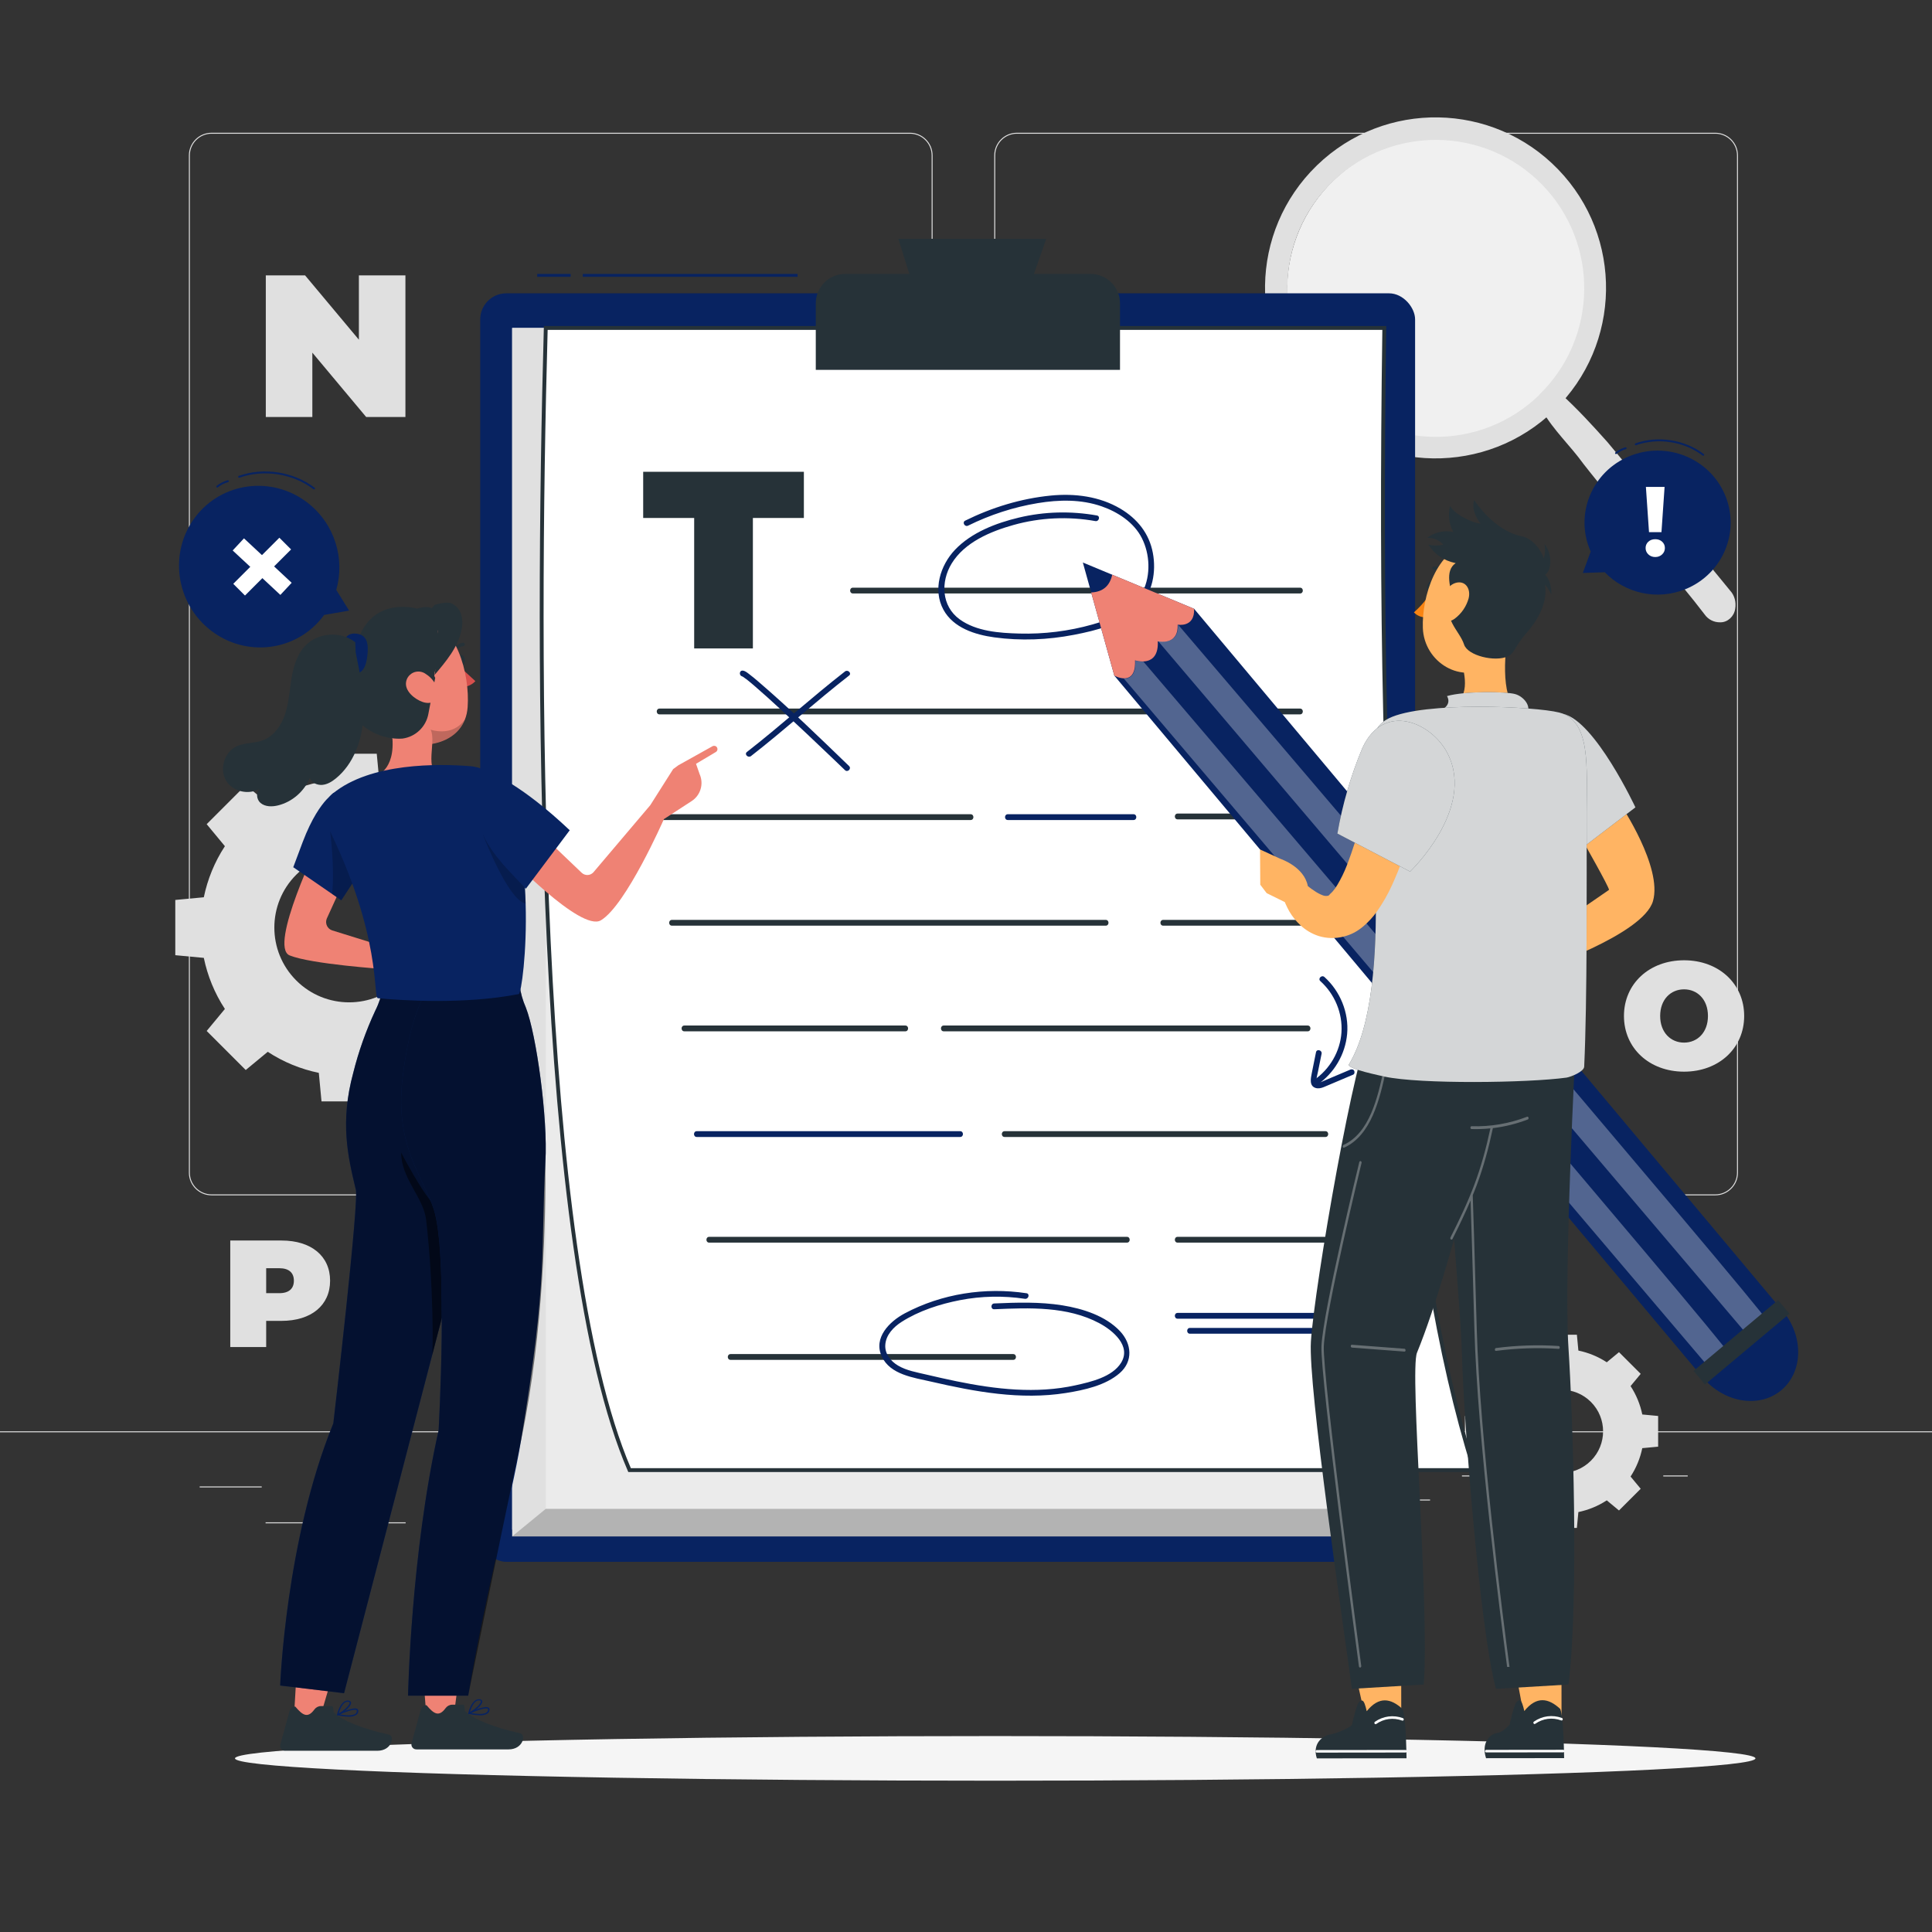 <svg xmlns="http://www.w3.org/2000/svg" viewBox="0 0 500 500"><rect x="0" y="0" width="500" height="500" fill="#333333" stroke="none"/><g id="freepik--background-complete--inject-220"><path d="M104.924,71.261v36.658h-10.16l-13.93-16.653v16.653h-12.045v-36.658h10.16l13.93,16.653v-16.653h12.045Z" style="fill:#e0e0e0;"></path><path d="M420.278,262.933c0-8.349,6.576-14.414,15.556-14.414s15.557,6.065,15.557,14.414-6.577,14.414-15.557,14.414-15.556-6.065-15.556-14.414Zm21.739,0c0-4.293-2.757-6.892-6.184-6.892s-6.183,2.599-6.183,6.892,2.757,6.893,6.183,6.893,6.184-2.6,6.184-6.893Z" style="fill:#e0e0e0;"></path><path d="M85.428,331.443c0,6.38-4.883,10.397-12.563,10.397h-3.978v6.773h-9.294v-27.568h13.272c7.68,0,12.563,4.018,12.563,10.398Zm-9.373,0c0-2.009-1.221-3.23-3.781-3.23h-3.387v6.459h3.387c2.56,0,3.781-1.221,3.781-3.229Z" style="fill:#e0e0e0;"></path><g><path d="M403.916,101.895c4.299,3.907,8.221,8.184,12.077,12.503,1.887,2.207,27.207,32.839,29.022,35.1l2.76,3.373c1.119,1.208,1.594,2.95,1.286,4.714-.285,1.952-1.943,3.471-3.787,3.469-1.674,.059-3.209-.71-4.151-2.079l-2.681-3.439c-1.808-2.273-26.888-33.131-28.634-35.464-3.406-4.742-7.773-8.712-10.718-13.871-.684-1.144,.732-3.58,1.881-4.409,.95-.685,2.162-.643,2.946,.102h0Z" style="fill:#e0e0e0;"></path><g><path d="M400.794,47.657c11.778,12.144,14.474,30.457,6.697,45.48-1.957,3.785-4.523,7.222-7.597,10.173-15.631,15.132-40.57,14.728-55.702-.904-15.132-15.631-14.728-40.57,.904-55.702,15.63-15.131,40.565-14.728,55.698,.899v.053Z" style="fill:#f0f0f0;"></path><path d="M340.765,42.852c-17.481,16.982-17.885,44.92-.903,62.401,16.982,17.481,44.92,17.885,62.401,.903,17.444-16.947,17.889-44.812,.994-62.307-16.93-17.531-44.867-18.019-62.398-1.088l-.094,.091Zm57.575,59.387c-15.245,14.766-39.574,14.378-54.34-.867-14.766-15.245-14.378-39.574,.867-54.34,15.217-14.739,39.491-14.383,54.27,.795,14.787,15.225,14.432,39.554-.792,54.341l-.05,.049,.046,.022Z" style="fill:#e0e0e0;"></path></g></g><g><g><g><path d="M443.92,309.355h-180.746c-3.232,0-5.862-2.63-5.862-5.862V40.219c0-3.232,2.63-5.862,5.862-5.862h180.746c3.232,0,5.862,2.629,5.862,5.862V303.493c0,3.233-2.63,5.862-5.862,5.862ZM263.174,34.607c-3.095,0-5.612,2.518-5.612,5.612V303.493c0,3.095,2.518,5.612,5.612,5.612h180.746c3.095,0,5.612-2.517,5.612-5.612V40.219c0-3.094-2.518-5.612-5.612-5.612h-180.746Z" style="fill:#e0e0e0;"></path><path d="M235.493,309.355H54.746c-3.232,0-5.862-2.63-5.862-5.862V40.219c0-3.232,2.629-5.862,5.862-5.862H235.493c3.232,0,5.862,2.629,5.862,5.862V303.493c0,3.233-2.63,5.862-5.862,5.862ZM54.746,34.607c-3.094,0-5.612,2.518-5.612,5.612V303.493c0,3.095,2.518,5.612,5.612,5.612H235.493c3.095,0,5.612-2.517,5.612-5.612V40.219c0-3.094-2.518-5.612-5.612-5.612H54.746Z" style="fill:#e0e0e0;"></path></g><rect x="0" y="370.424" width="500" height=".25" style="fill:#e0e0e0;"></rect></g><rect x="51.672" y="384.689" width="16.06" height=".25" style="fill:#e0e0e0;"></rect><rect x="170.352" y="381.979" width="53.53" height=".25" style="fill:#e0e0e0;"></rect><rect x="68.732" y="393.979" width="36.25" height=".25" style="fill:#e0e0e0;"></rect><rect x="378.352" y="381.849" width="43.19" height=".25" style="fill:#e0e0e0;"></rect><rect x="430.452" y="381.849" width="6.33" height=".25" style="fill:#e0e0e0;"></rect><rect x="316.212" y="388.079" width="53.89" height=".25" style="fill:#e0e0e0;"></rect></g><path d="M58.202,218.994c-2.687,4.091-4.493,8.584-5.455,13.219l-7.382,.695v14.295l7.382,.695c.961,4.634,2.769,9.127,5.455,13.219l-4.715,5.694,10.109,10.108,5.695-4.714c4.091,2.686,8.584,4.493,13.218,5.454l.695,7.383h14.295l.695-7.382c4.634-.963,9.128-2.769,13.219-5.455l5.695,4.714,10.109-10.108-4.714-5.695c2.686-4.091,4.493-8.585,5.454-13.219l7.381-.695v-14.295l-7.38-.696c-.962-4.634-2.77-9.127-5.456-13.218l4.715-5.695-10.109-10.108-5.694,4.715c-4.092-2.686-8.585-4.494-13.219-5.456l-.695-7.382h-14.296l-.695,7.382c-4.634,.962-9.127,2.768-13.218,5.455l-5.695-4.715-10.109,10.109,4.715,5.695Zm45.835,7.377c7.557,7.557,7.557,19.811,0,27.368-7.558,7.558-19.812,7.557-27.369,0-7.558-7.558-7.557-19.811,0-27.369,7.557-7.557,19.81-7.557,27.368,0Z" style="fill:#e0e0e0;"></path><path d="M386.258,358.72c-1.493,2.273-2.497,4.77-3.031,7.346l-4.102,.386v7.944l4.102,.386c.534,2.575,1.539,5.072,3.031,7.346l-2.62,3.164,5.617,5.617,3.165-2.62c2.274,1.493,4.77,2.497,7.346,3.031l.386,4.103h7.944l.387-4.102c2.575-.535,5.072-1.539,7.346-3.032l3.164,2.62,5.618-5.617-2.62-3.165c1.492-2.274,2.496-4.77,3.031-7.346l4.102-.386v-7.944l-4.101-.387c-.535-2.575-1.539-5.072-3.032-7.345l2.62-3.165-5.617-5.617-3.164,2.62c-2.274-1.493-4.771-2.497-7.346-3.032l-.386-4.102h-7.944l-.386,4.102c-2.575,.535-5.072,1.539-7.345,3.031l-3.165-2.62-5.617,5.618,2.62,3.165Zm25.471,4.1c4.199,4.2,4.2,11.009,0,15.209-4.2,4.2-11.009,4.2-15.209,0-4.2-4.2-4.2-11.009,0-15.209,4.2-4.199,11.009-4.2,15.209,0Z" style="fill:#e0e0e0;"></path></g><g id="freepik--Shadow--inject-220"><ellipse cx="257.562" cy="455.068" rx="196.748" ry="5.776" style="fill:#f5f5f5;"></ellipse></g><g id="freepik--Speech_Bubble_2--inject-220"><g><g><path d="M421.685,118.064c9.632-3.971,20.708,.505,24.737,9.998,4.03,9.493-.512,20.408-10.145,24.38-7.436,3.066-15.719,1.082-20.969-4.344l-5.675,.184,2.043-5.56c-.042-.095-.095-.183-.135-.279-4.03-9.493,.512-20.408,10.145-24.379Z" style="fill:#082361;"></path><path d="M440.787,117.959c-.053,0-.106-.017-.151-.051-4.775-3.643-11.535-4.702-17.225-2.695-.13,.046-.272-.022-.318-.153-.046-.13,.021-.273,.152-.319,5.843-2.062,12.788-.975,17.693,2.769,.11,.083,.131,.241,.048,.351-.05,.064-.124,.098-.199,.098Z" style="fill:#082361;"></path><path d="M418.226,117.517c-.073,0-.146-.032-.195-.094-.086-.108-.068-.265,.039-.352,.752-.601,1.642-1.053,2.573-1.307,.133-.037,.271,.043,.307,.175,.036,.133-.042,.271-.176,.307-.866,.236-1.693,.657-2.392,1.215-.046,.037-.102,.055-.156,.055Z" style="fill:#082361;"></path></g><path d="M428.376,144.158c-.71,0-1.304-.226-1.781-.679-.476-.452-.715-1.003-.715-1.653s.234-1.191,.702-1.627c.468-.435,1.066-.653,1.794-.653s1.326,.218,1.794,.653c.468,.436,.702,.978,.702,1.627s-.238,1.201-.715,1.653c-.476,.453-1.07,.679-1.781,.679Zm1.612-6.432h-3.224l-.806-11.71h4.836l-.806,11.71Z" style="fill:#fff;"></path></g></g><g id="freepik--Speech_Bubble_1--inject-220"><g><g><path d="M54.605,163.193c-9.161-7.062-10.998-20.196-4.102-29.336,6.896-9.14,19.912-10.825,29.073-3.763,7.072,5.452,9.757,14.518,7.451,22.576l3.324,5.356-6.48,1.118c-.068,.093-.123,.192-.193,.285-6.895,9.14-19.912,10.824-29.073,3.763Z" style="fill:#082361;"></path><path d="M81.272,126.672c-.053,0-.106-.017-.152-.051-5.31-4.051-12.826-5.227-19.148-2.996-.13,.045-.273-.022-.319-.153-.046-.13,.022-.273,.153-.319,6.476-2.285,14.176-1.081,19.618,3.07,.109,.083,.131,.241,.047,.351-.049,.064-.124,.098-.199,.098Z" style="fill:#082361;"></path><path d="M56.225,126.182c-.073,0-.146-.032-.195-.094-.086-.108-.069-.265,.039-.352,.831-.665,1.815-1.165,2.847-1.446,.135-.035,.271,.043,.307,.176,.036,.133-.042,.271-.176,.307-.966,.263-1.887,.731-2.666,1.354-.046,.037-.101,.055-.156,.055Z" style="fill:#082361;"></path></g><g><rect x="65.707" y="138.208" width="4.287" height="16.871" transform="translate(123.563 -5.028) rotate(44.999)" style="fill:#fff;"></rect><rect x="65.707" y="138.208" width="4.287" height="16.871" transform="translate(-85.687 96.304) rotate(-47.018)" style="fill:#fff;"></rect></g></g></g><g id="freepik--Clipboard--inject-220"><g><rect x="124.279" y="75.909" width="241.947" height="328.292" rx="6.751" ry="6.751" style="fill:#082361;"></rect><g><polygon points="143.216 84.877 132.551 84.877 132.551 395.856 356.259 397.62 362.439 390.489 357.024 97.137 143.216 84.877" style="fill:#ebebeb;"></polygon><polygon points="362.439 390.489 141.244 390.489 141.244 84.877 132.551 84.877 132.551 397.62 356.259 397.62 362.439 390.489" style="fill:#e0e0e0;"></polygon><polygon points="132.551 397.62 141.244 390.489 362.439 390.489 356.259 397.62 132.551 397.62" style="opacity:.2;"></polygon><g><path d="M381.497,380.457H162.931c-21.294-49.156-25.062-174.21-21.687-295.58h217.012c-1.772,121.301,2.505,230.224,23.241,295.58Z" style="fill:#fff;"></path><path d="M382.181,380.956H162.603l-.131-.301c-24.49-56.533-24.125-209.589-21.728-295.792l.014-.486h218.005l-.008,.507c-2.117,144.953,5.261,238.825,23.218,295.42l.207,.651Zm-218.92-1h217.554c-17.819-56.703-25.152-150.36-23.066-294.579H141.731c-2.379,86.056-2.708,238.09,21.529,294.579Z" style="fill:#263238;"></path></g><path d="M179.652,134.051h-13.197v-11.951h41.587v11.951h-13.197v33.764h-15.193v-33.764Z" style="fill:#263238;"></path><path d="M220.738,153.588h115.708c.965,0,.967-1.5,0-1.5h-115.708c-.965,0-.967,1.5,0,1.5h0Z" style="fill:#263238;"></path><path d="M170.69,184.879h165.756c.965,0,.967-1.5,0-1.5H170.69c-.965,0-.967,1.5,0,1.5h0Z" style="fill:#263238;"></path><path d="M170.69,212.221h80.502c.965,0,.967-1.5,0-1.5h-80.502c-.965,0-.967,1.5,0,1.5h0Z" style="fill:#263238;"></path><path d="M173.904,239.564h112.25c.965,0,.967-1.5,0-1.5h-112.25c-.965,0-.967,1.5,0,1.5h0Z" style="fill:#263238;"></path><path d="M177.118,266.906h57.173c.965,0,.967-1.5,0-1.5h-57.173c-.965,0-.967,1.5,0,1.5h0Z" style="fill:#263238;"></path><path d="M244.244,266.906h94.176c.965,0,.967-1.5,0-1.5h-94.176c-.965,0-.967,1.5,0,1.5h0Z" style="fill:#263238;"></path><path d="M180.332,294.249h68.153c.965,0,.967-1.5,0-1.5h-68.153c-.965,0-.967,1.5,0,1.5h0Z" style="fill:#082361;"></path><path d="M183.546,321.592h108.095c.965,0,.967-1.5,0-1.5h-108.095c-.965,0-.967,1.5,0,1.5h0Z" style="fill:#263238;"></path><path d="M189.078,351.933h73.131c.965,0,.967-1.5,0-1.5h-73.131c-.965,0-.967,1.5,0,1.5h0Z" style="fill:#263238;"></path><path d="M283.88,133.406c-6.704-1.197-13.584-1.033-20.212,.55-5.899,1.408-12.243,3.835-16.508,8.32-3.818,4.015-5.8,10.371-3.006,15.505,2.568,4.718,8.19,6.485,13.174,7.168,6.827,.935,13.843,.651,20.602-.658,5.806-1.124,12.653-2.787,16.873-7.248,3.482-3.68,4.463-9.063,3.556-13.934-.941-5.052-4.026-8.864-8.383-11.452-5.408-3.212-11.863-4.011-18.039-3.404-7.693,.756-15.232,3.069-22.149,6.487-.865,.428-.106,1.722,.757,1.295,5.682-2.807,11.76-4.786,18.014-5.825,5.505-.914,11.234-1.018,16.565,.837,4.192,1.459,8.347,4.169,10.391,8.221,2.095,4.154,2.325,9.54,.269,13.754-2.455,5.031-7.965,7.15-13.029,8.582-6.155,1.74-12.556,2.532-18.949,2.359-5.146-.139-11.133-.552-15.453-3.686-4.724-3.427-4.948-9.738-2.054-14.461,3.365-5.493,10.072-8.296,16.012-9.957,6.878-1.923,14.144-2.26,21.173-1.005,.944,.169,1.349-1.277,.399-1.446h0Z" style="fill:#082361;"></path><path d="M265.643,334.687c-10.692-1.608-21.902,.112-31.481,5.203-3.942,2.095-8.218,6.319-5.959,11.173,2.196,4.719,8.254,5.46,12.736,6.494,11.413,2.634,23.206,4.808,34.918,2.95,4.677-.742,10.25-1.939,13.927-5.147,3.506-3.059,3.125-7.591,.087-10.837-3.734-3.989-9.672-5.859-14.916-6.7-5.835-.935-11.764-.745-17.644-.489-.962,.042-.967,1.542,0,1.5,9.085-.395,18.946-.799,27.218,3.626,3.443,1.842,8.314,5.859,5.609,10.221-2.292,3.695-7.838,4.955-11.759,5.826-10.187,2.263-20.754,1.035-30.859-1.039-2.623-.538-5.233-1.134-7.84-1.744-2.444-.573-5.063-1.014-7.253-2.306-1.888-1.114-3.455-3.031-3.316-5.33,.157-2.615,2.128-4.648,4.22-5.984,4.497-2.872,9.912-4.618,15.12-5.628,5.525-1.071,11.231-1.18,16.795-.344,.944,.142,1.352-1.303,.399-1.446h0Z" style="fill:#082361;"></path><path d="M304.774,341.279h45.638c.965,0,.967-1.5,0-1.5h-45.638c-.965,0-.967,1.5,0,1.5h0Z" style="fill:#082361;"></path><path d="M307.965,345.165h40.532c.965,0,.967-1.5,0-1.5h-40.532c-.965,0-.967,1.5,0,1.5h0Z" style="fill:#082361;"></path></g><path d="M218.733,70.893h63.515c4.199,0,7.608,3.409,7.608,7.608v17.216h-78.731v-17.216c0-4.199,3.409-7.608,7.608-7.608Z" style="fill:#263238;"></path><polygon points="236.172 73.601 232.498 61.798 270.767 61.798 266.466 74.081 236.172 73.601" style="fill:#263238;"></polygon><rect x="150.823" y="70.886" width="55.58" height=".75" style="fill:#082361;"></rect><g><path d="M194.367,195.666c8.635-6.724,16.738-14.106,25.373-20.83,.761-.592-.308-1.647-1.061-1.061-8.635,6.724-16.738,14.106-25.373,20.83-.761,.592,.308,1.647,1.061,1.061h0Z" style="fill:#082361;"></path><path d="M192.2,175.056c-.249-.016-.144-.041,.119,.124,.281,.176,.548,.374,.811,.575,.751,.574,1.471,1.191,2.187,1.806,2.243,1.926,4.428,3.922,6.603,5.924,4.606,4.239,9.152,8.545,13.677,12.871,1.029,.984,2.057,1.969,3.082,2.957,.695,.67,1.757-.389,1.061-1.061-7.649-7.379-15.297-14.827-23.362-21.752-.841-.722-1.689-1.442-2.578-2.107-.466-.349-.993-.799-1.6-.838-.964-.063-.96,1.437,0,1.5h0Z" style="fill:#082361;"></path></g><path d="M259.996,294.249h83.018c.965,0,.967-1.5,0-1.5h-83.018c-.965,0-.967,1.5,0,1.5h0Z" style="fill:#263238;"></path><path d="M304.774,321.592h43.724c.965,0,.967-1.5,0-1.5h-43.724c-.965,0-.967,1.5,0,1.5h0Z" style="fill:#263238;"></path><path d="M301.042,239.564h37.378c.965,0,.967-1.5,0-1.5h-37.378c-.965,0-.967,1.5,0,1.5h0Z" style="fill:#263238;"></path><path d="M260.828,212.221h32.523c.965,0,.967-1.5,0-1.5h-32.523c-.965,0-.967,1.5,0,1.5h0Z" style="fill:#082361;"></path><path d="M304.774,212.051h33.647c.965,0,.967-1.5,0-1.5h-33.647c-.965,0-.967,1.5,0,1.5h0Z" style="fill:#263238;"></path><g><path d="M341.708,253.913c3.712,3.345,5.788,8.279,5.46,13.284-.321,4.899-3.023,9.52-7.061,12.282-.792,.542-.043,1.842,.757,1.295,4.403-3.012,7.295-7.876,7.775-13.2,.494-5.483-1.801-11.054-5.87-14.722-.715-.645-1.78,.413-1.061,1.061h0Z" style="fill:#082361;"></path><path d="M349.425,276.832c-1.428,.604-2.855,1.208-4.283,1.812l-2.141,.906c-.552,.234-1.157,.571-1.766,.611-.53,.036-.576-.346-.534-.795,.062-.678,.257-1.361,.392-2.028,.31-1.539,.621-3.079,.931-4.618,.19-.943-1.256-1.346-1.446-.399-.367,1.822-.735,3.644-1.102,5.466-.267,1.323-.693,3.295,1.057,3.795,.672,.192,1.399,.018,2.031-.233,.822-.326,1.63-.688,2.445-1.033,1.725-.73,3.45-1.46,5.175-2.189,.376-.159,.451-.707,.269-1.026-.221-.389-.655-.426-1.026-.269h0Z" style="fill:#082361;"></path></g><rect x="139.033" y="70.886" width="8.645" height=".75" style="fill:#082361;"></rect></g></g><g id="freepik--Character_2--inject-220"><g><g><g><path d="M440.626,356.433c-5.554-6.626-5.432-15.874,.272-20.655,5.704-4.781,14.831-3.285,20.385,3.341,5.554,6.626,5.432,15.874-.272,20.655-5.704,4.781-14.831,3.285-20.385-3.341Z" style="fill:#082361;"></path></g><polygon points="288.39 174.857 280.24 145.577 309.031 157.556 460.535 338.305 439.894 355.606 288.39 174.857" style="fill:#082361;"></polygon><path d="M287.846,148.729c-.642,2.937-2.449,4.476-5.453,4.596l5.997,21.532s5.677,3.157,5.361-3.962c0,0,6.199,2.096,5.886-4.933,0,0,5.384,1.294,5.134-4.304,0,0,4.481,.865,4.26-4.102l-21.185-8.827Z" style="fill:#ef8274;"></path><path d="M299.726,165.926l152.612,179.671,4.805-4.028c.577-.865-152.282-179.946-152.282-179.946,.249,5.597-5.134,4.304-5.134,4.304Z" style="fill:#fff; opacity:.3;"></path><path d="M293.818,170.944c.175,3.926-1.473,4.725-2.986,4.653l151.545,178.415,4.805-4.028c.549-.823-137.999-163.209-151.263-178.752-1.143,.034-2.101-.288-2.101-.288Z" style="fill:#fff; opacity:.3;"></path><rect x="436.439" y="345.083" width="28.528" height="4.603" transform="translate(1019.268 324.089) rotate(140.03)" style="fill:#263238;"></rect></g><g><path d="M404.103,425.443l.02,18.933-9.531,.683-3.35-17.787c4.359-2.904,8.649-3.597,12.86-1.83Z" style="fill:#ffb463;"></path><path d="M403.792,442.276c.938,2.499,.999,12.723,.999,12.723l-20.203,.022c-1.2-3.697,.657-6.221,3.013-6.556,1.013-.143,2.204-1.181,3.072-2.089,.006-.118,1.241-5.797,2.005-6.068,0,0,.526-.591,.974-.001,.448,.589,.837,2.509,.837,2.509,3.154-3.911,6.244-3.389,9.302-.539Z" style="fill:#263238;"></path><path d="M404.037,445.244c-2.283-.84-4.732-.521-6.723,.876-.348,.245-.679-.327-.333-.569,2.12-1.488,4.8-1.837,7.231-.942,.395,.145,.224,.783-.175,.636h0Z" style="fill:#fff;"></path><path d="M384.649,453.525h0l19.906-.022c.182,0,.33-.148,.33-.33,0-.182-.148-.329-.33-.329h0l-19.906,.022c-.182,0-.33,.148-.33,.33,0,.182,.148,.329,.33,.329Z" style="fill:#fff;"></path></g><g><path d="M362.621,422.974l.023,21.369-9.171,.698-4.511-20.002c3.682-2.733,7.958-4.072,13.659-2.065Z" style="fill:#ffb463;"></path><path d="M363.006,442.32c.938,2.499,.999,12.722,.999,12.722l-23.21,.025c-1.2-3.697,1.308-5.889,3.664-6.224,1.013-.142,4.56-1.517,5.429-2.424,.006-.118,1.241-5.797,2.005-6.068,0,0,.526-.591,.974,0,.448,.59,.837,2.509,.837,2.509,3.154-3.911,6.244-3.389,9.302-.539Z" style="fill:#263238;"></path><path d="M362.887,445.289c-2.283-.84-4.732-.521-6.723,.875-.348,.245-.679-.327-.333-.57,2.12-1.488,4.8-1.837,7.231-.942,.395,.146,.224,.783-.175,.636h0Z" style="fill:#fff;"></path><path d="M340.794,453.573h0l22.975-.025c.182,0,.33-.148,.33-.33,0-.182-.148-.329-.33-.329h0l-22.975,.025c-.182,0-.33,.148-.33,.33,0,.182,.148,.329,.33,.329Z" style="fill:#fff;"></path></g><g><path d="M405.92,435.957l-18.754,1.113c-4.207-15.207-8.366-69.734-8.796-86.104-.514-19.56-6.793-68.651-1.241-78.866,5.553-10.215,30.669-2.08,30.669-2.08,0,0-3.13,59.774-1.878,78.837,1.084,16.522,2.762,65.089,0,87.099Z" style="fill:#263238;"></path><path d="M368.464,435.957l-18.592,1.113c-2.263-16.834-11.357-78.142-10.61-89.886,.912-14.345,11.681-76.437,15.685-81.224,4.004-4.788,33.321,7.622,33.321,7.622,0,0-12.049,53.394-21.549,76.488-1.973,4.797,3.271,65.412,1.745,85.887Z" style="fill:#263238;"></path><g style="opacity:.3;"><path d="M381.148,309.313c.356-.872,.713-1.744,1.043-2.631,1.767-4.745,3.104-9.684,4.165-14.722,3.058-.364,6.079-1.111,9.023-2.236,.373-.142,.213-.853-.162-.71-4.656,1.778-9.494,2.603-14.376,2.451-.393-.012-.392,.724,0,.736,1.629,.051,3.253-.017,4.869-.18-1.064,5.005-2.396,9.916-4.171,14.624-1.777,4.714-3.933,9.199-6.159,13.62-.205,.407,.323,.776,.526,.372,1.64-3.257,3.236-6.553,4.676-9.945,.133,4.046,.536,16.549,.989,33.114,.782,28.586,6.791,75.065,8.47,87.6h.618c-1.653-12.337-7.695-58.985-8.479-87.625-.536-19.581-1.002-33.497-1.034-34.467Z" style="fill:#fff;"></path><path d="M403.37,348.346c-5.407-.354-10.821-.178-16.204,.526-.387,.051-.389,.787,0,.736,5.383-.704,10.798-.88,16.204-.526,.393,.026,.39-.711,0-.736Z" style="fill:#fff;"></path><path d="M342.601,348.41c.42-8.974,9.674-47.067,9.767-47.45,.047-.195-.045-.4-.206-.457-.161-.057-.331,.054-.378,.249-.382,1.57-9.368,38.558-9.791,47.616-.364,7.791,9.284,79.82,9.695,82.883,.024,.181,.154,.309,.3,.309,.016,0,.033-.001,.049-.005,.166-.033,.279-.222,.252-.423-.101-.749-10.049-75.012-9.688-82.723Z" style="fill:#fff;"></path><path d="M347.859,297.016c6.971-3.178,9.225-12.415,10.885-20.314,.097-.46-.491-.655-.588-.196-1.598,7.602-3.719,16.727-10.459,19.8-.364,.166-.205,.878,.162,.71Z" style="fill:#fff;"></path><path d="M363.465,349.054c-4.531-.344-9.062-.689-13.593-1.033-.392-.03-.39,.707,0,.736,4.531,.344,9.062,.689,13.593,1.033,.392,.03,.39-.707,0-.736Z" style="fill:#fff;"></path></g></g><g><path d="M370.373,150.632c-.452-.107-.928,.393-1.071,1.083-.143,.69,.107,1.309,.559,1.416,.452,.107,.928-.393,1.071-1.083,.19-.69-.107-1.309-.559-1.416Z" style="fill:#263238;"></path><path d="M369.1,159.761c-1.197,.064-2.361-.407-3.178-1.285,1.732-1.531,3.246-3.294,4.499-5.237l-1.321,6.523Z" style="fill:#f98412;"></path><path d="M373.92,148.585c-.698-.792-1.733-1.204-2.785-1.107h0c-.225,.029-.434-.122-.476-.345-.036-.227,.119-.439,.345-.476,1.343-.155,2.676,.356,3.571,1.369,.159,.162,.159,.421,0,.583-.078,.073-.179,.115-.286,.119-.14,.022-.281-.032-.369-.143Z" style="fill:#263238;"></path><path d="M378.467,172.188c1.238,4.975,1.428,10.26-5.713,11.962,0,0-6.844,6.487,6.249,6.487,11.891,0,13.641-6.487,13.641-6.487-4.475-4.261-3.225-15.986-1.976-22.377l-12.2,10.415Z" style="fill:#ffb463;"></path><path d="M394.556,149.777c-1.257-6.412-7.474-10.591-13.887-9.334-8.998,1.69-12.712,14.057-12.438,22.056,.298,8.88,9.986,14.902,17.771,9.653,5.19-3.488,6.082-8.499,8.332-16.89,.503-1.786,.579-3.665,.222-5.485Z" style="fill:#ffb463;"></path><path d="M399.856,148.764c1.752-1.041,1.947-5.372-.131-7.952,.244,1.523,.103,2.753-.211,3.745-.738-2.541-3.124-5.24-5.585-5.733-5.951-1.19-10.522-6.546-12.438-9.427-.916,3.131,1.678,6.106,1.678,6.106-1.845-.048-6.951-2.428-7.892-4.618-.581,2.291-.28,4.718,.845,6.797-2.381-.517-4.869,.045-6.797,1.535,1.596-.094,3.148,.546,4.214,1.738-1.271,.31-2.598,.31-3.868,0,1.525,2.402,3.849,4.115,7.058,4.787-2.957,1.968-1.297,6.752-.559,9.52-3.285,4.511,1.547,7.868,2.726,11.522,.905,2.904,8.011,4.606,11.331,3.083,1.738-.785,1.916-2.726,4.571-5.749,2.136-2.433,5.884-7.213,5.058-12.808,.503,.579,1.06,1.384,1.631,2.524,.086-2.047-.652-4.333-1.631-5.069Z" style="fill:#263238;"></path><path d="M376.706,150.858c-2.511,.738-3.868,4.368-4.011,6.689-.167,2.547,1.535,4.237,3.809,2.547,1.732-1.302,2.987-3.139,3.571-5.225,.643-2.511-.857-4.749-3.369-4.011Z" style="fill:#ffb463;"></path></g><g><path d="M372.805,183.865s3.074-1.258,1.681-3.722c4.523-1.321,15.303-1.204,17.683-.502,2.178,.643,4.077,3.033,3.113,4.807l-22.477-.583Z" style="fill:#263238;"></path><path d="M372.805,183.865s3.074-1.258,1.681-3.722c4.523-1.321,15.303-1.204,17.683-.502,2.178,.643,4.077,3.033,3.113,4.807l-22.477-.583Z" style="fill:#fff; opacity:.8;"></path></g><g><path d="M409.565,217.486s6.976,12.254,6.846,12.814l-20.469,14.112,2.146,6.646s27.184-9.11,29.703-17.861-8.352-24.925-8.352-24.925l-9.874,9.214Z" style="fill:#ffb463;"></path><g><path d="M400.472,243.796s-1.524-2.507-3.887-3.054c-2.363-.547-4.105-1.613-5.89-1.898-1.785-.285-.214,1.581,.823,2.405,1.037,.824,2.204,1.768,1.459,2.447-.744,.679-9.204,2.557-10.129,3.616-.925,1.059,.538,1.183,.538,1.183,0,0-2.042,.512-2.06,1.376-.005,.224,.349,.754,1.316,.667,2.176-.196,6.722-.844,6.722-.844-.262,.032-5.815,1.231-6.624,1.52-1.056,.377-1.363,1.093-1.124,1.699,.339,.862,7.276-.391,7.605-.239,0,0-4.018,.587-4.433,1.708-.416,1.12,2.133,.888,4.342,.257,2.025-.579,6.149-1.184,8.15-1.972,2.466-.971,3.904-2.177,4.031-4.659,.127-2.483-.839-4.209-.839-4.209Z" style="fill:#ffb463;"></path><path d="M383.642,248.499c-.058,0-.109-.04-.122-.098-.015-.067,.027-.134,.095-.149,1.639-.367,3.319-.664,4.995-.882,.079-.01,.132,.04,.141,.108,.009,.068-.039,.131-.107,.14-1.669,.217-3.342,.513-4.974,.878-.009,.002-.019,.003-.027,.003Z" style="opacity:.3;"></path><path d="M390.789,252.622c-.045,0-.088-.024-.11-.066-1.025-1.943-1.469-4.216-1.247-6.4,.006-.068,.064-.117,.137-.112,.068,.007,.118,.068,.111,.137-.216,2.136,.217,4.358,1.22,6.257,.032,.062,.009,.137-.052,.169-.019,.01-.039,.015-.059,.015Z" style="opacity:.3;"></path><path d="M397.404,246.996c-.68,0-1.365-.173-1.955-.503-.796-.445-1.44-1.187-1.769-2.036-.025-.064,.007-.137,.071-.162,.066-.025,.138,.008,.161,.072,.308,.795,.912,1.491,1.657,1.908,.746,.417,1.654,.567,2.495,.411,.067-.013,.132,.032,.146,.1,.013,.068-.032,.133-.101,.146-.231,.042-.469,.064-.706,.064Z" style="opacity:.3;"></path></g></g><g><path d="M398.059,205.325c1.463,6.054,4.473,11.624,8.737,16.164l16.45-12.546s-10.422-22.291-18.624-24.172c-8.38-1.928-9.372,9.579-6.563,20.553Z" style="fill:#263238;"></path><path d="M398.059,205.325c1.463,6.054,4.473,11.624,8.737,16.164l16.45-12.546s-10.422-22.291-18.624-24.172c-8.38-1.928-9.372,9.579-6.563,20.553Z" style="fill:#fff; opacity:.8;"></path></g><g><path d="M403.477,184.392c8.332,2.071,7.142,14.215,7.142,25.986,0,18.049,.178,48.295-.631,65.65-.019,1.283-3.374,2.647-4.546,2.853-10.046,1.389-37.887,1.737-47.123-.257-1.076-.266-9.204-1.877-9.271-3.067,12.244-19.961,4.629-73.437,5.26-79.869,.667-6.664,2.869-8.683,5.154-9.803,8.927-4.4,37.899-3.049,44.017-1.492Z" style="fill:#263238;"></path><path d="M403.477,184.392c8.332,2.071,7.142,14.215,7.142,25.986,0,18.049,.178,48.295-.631,65.65-.019,1.283-3.374,2.647-4.546,2.853-10.046,1.389-37.887,1.737-47.123-.257-1.076-.266-9.204-1.877-9.271-3.067,12.244-19.961,4.629-73.437,5.26-79.869,.667-6.664,2.869-8.683,5.154-9.803,8.927-4.4,37.899-3.049,44.017-1.492Z" style="fill:#fff; opacity:.8;"></path></g><path d="M355.483,198.612c-.429,2.047-.893,4.285-1.393,6.463s-1.047,4.333-1.595,6.475c-1.055,4.192-2.358,8.318-3.904,12.355-.689,1.786-1.529,3.511-2.511,5.154-.342,.589-.741,1.143-1.19,1.654l-.321,.333-.345,.321c-.179,.202-.226,.333-.512,.452-.491,.108-1.003,.058-1.464-.143-.774-.302-1.506-.702-2.178-1.19-.417-.25-.821-.559-1.19-.845-.133-.103-.276-.218-.418-.333-.941-4.991-7.021-7.011-7.021-7.011l-5.344-2.457,.059,9.123,1.654,2.178,4.709,2.326c.062,.162,.126,.322,.195,.483,.274,.643,.607,1.274,.952,1.904,.771,1.324,1.734,2.528,2.857,3.571,1.356,1.285,2.983,2.249,4.761,2.821,2.061,.629,4.253,.686,6.344,.167,.501-.118,.994-.27,1.476-.452,.468-.174,.925-.377,1.369-.607,.887-.481,1.717-1.06,2.476-1.726,1.229-1.06,2.332-2.258,3.285-3.571,1.579-2.22,2.938-4.588,4.059-7.07,2.047-4.524,3.738-9.2,5.059-13.986,.667-2.333,1.238-4.63,1.774-7.011,.536-2.381,1.024-4.63,1.428-7.142l-13.069-2.238Z" style="fill:#ffb463;"></path><g><path d="M352.543,193.673c-2.957,7.09-5.113,14.488-6.428,22.056l18.818,9.832s16.914-16.14,9.772-30.424c-4.083-8.225-16.676-13.641-22.163-1.464Z" style="fill:#263238;"></path><path d="M352.543,193.673c-2.957,7.09-5.113,14.488-6.428,22.056l18.818,9.832s16.914-16.14,9.772-30.424c-4.083-8.225-16.676-13.641-22.163-1.464Z" style="fill:#fff; opacity:.8;"></path></g></g></g><g id="freepik--Character_1--inject-220"><g><g><polygon points="120.08 423.656 117.218 445.877 110.486 445.877 108.757 424.068 120.08 423.656" style="fill:#ef8274;"></polygon><g><path d="M120.036,441.175h-3.008c-.681,0-1.31,.344-1.713,.894-1.735,2.369-3.039,1.474-4.926-.754-1.2-.14-1.523,1.237-1.62,1.607l-2.249,8.181c-.195,.683,.2,1.395,.883,1.591,.121,.035,.247,.051,.374,.049h23.836c3.791,0,4.577-3.82,3.015-4.174-7.022-1.552-11.994-3.618-14.165-5.661-.402-.358,.011-.625-.426-1.733Z" style="fill:#263238;"></path><path d="M126.181,443.451c.317-.228,.506-.592,.511-.982,.027-.209-.069-.415-.245-.53-.943-.668-4.704,1.09-5.127,1.297-.047,.017-.084,.054-.101,.101-.031,.087,.014,.182,.101,.214,.924,.219,1.869,.341,2.819,.363,.713,.068,1.428-.094,2.043-.462Zm.029-1.228c.077,.048,.116,.137,.098,.226-.016,.281-.152,.542-.373,.717-.854,.638-2.917,.363-4.027,.157,1.562-.687,3.781-1.463,4.302-1.1Z" style="fill:#082361;"></path><path d="M121.447,443.589c1.129-.471,3.496-2.328,3.369-3.31-.02-.206-.167-.452-.678-.521-2.062-.236-2.946,3.467-2.946,3.624-.02,.063-.001,.133,.049,.177,.038,.011,.079,.011,.118,0l.088,.03Zm2.622-3.526c.383,.039,.383,.177,.383,.226,.108,.599-1.611,2.141-2.838,2.789,.255-.864,1.011-3.025,2.318-3.025l.138,.01Z" style="fill:#082361;"></path></g></g><g><polygon points="89.301 422.499 82.741 444.8 76.078 444.411 77.486 420.21 89.301 422.499" style="fill:#ef8274;"></polygon><g><path d="M86.076,441.53h-3.009c-.681,0-1.31,.344-1.713,.894-1.735,2.369-3.039,1.474-4.926-.754-1.2-.14-1.523,1.237-1.62,1.607l-2.249,8.181c-.195,.683,.2,1.395,.883,1.591,.121,.035,.247,.051,.374,.049h23.836c3.791,0,4.577-3.82,3.015-4.174-7.022-1.552-11.994-3.618-14.165-5.661-.402-.358,.011-.625-.427-1.733Z" style="fill:#263238;"></path><path d="M92.221,443.806c.317-.228,.506-.592,.511-.982,.026-.209-.069-.415-.246-.53-.943-.668-4.704,1.09-5.127,1.296-.047,.017-.084,.054-.101,.101-.031,.087,.014,.183,.101,.214,.924,.219,1.869,.341,2.819,.363,.713,.068,1.428-.094,2.043-.461Zm.03-1.228c.077,.048,.116,.137,.098,.226-.016,.281-.152,.543-.373,.717-.854,.638-2.917,.363-4.027,.157,1.561-.687,3.781-1.463,4.302-1.1Z" style="fill:#082361;"></path><path d="M87.488,443.944c1.129-.471,3.496-2.328,3.369-3.31-.02-.206-.167-.452-.678-.52-2.062-.236-2.946,3.467-2.946,3.624-.02,.063-.001,.133,.049,.177,.038,.011,.079,.011,.118,0l.088,.029Zm2.622-3.526c.383,.039,.383,.177,.383,.226,.108,.599-1.611,2.141-2.838,2.789,.255-.864,1.012-3.025,2.318-3.025l.138,.01Z" style="fill:#082361;"></path></g></g><path d="M123.805,257.418s8.094,16.268,.309,46.182-35.071,134.6-35.071,134.6l-16.533-1.986s1.422-37.696,13.752-67.838c0,0,6.894-58.879,5.783-60.656-2.015-8.426-4.095-17.343-.615-30.108,1.361-5.463,3.285-10.874,5.656-15.98,2.29-4.579,1.614-6.308,1.614-6.308l25.106,2.095Z" style="fill:#082361;"></path><path d="M123.805,257.418s8.094,16.268,.309,46.182-35.071,134.6-35.071,134.6l-16.533-1.986s1.422-37.696,13.752-67.838c0,0,6.894-58.879,5.783-60.656-2.015-8.426-4.095-17.343-.615-30.108,1.361-5.463,3.285-10.874,5.656-15.98,2.29-4.579,1.614-6.308,1.614-6.308l25.106,2.095Z" style="opacity:.5;"></path><path d="M103.818,298.28s6.142,11.827,8.925,13.795c2.37,1.676,1.427,21.336,1.584,26.896,.012,.417,.028,2.099,.028,2.099l-2.509,9.631c.192-.551,.452-17.304-1.549-34.915-.674-5.931-6.478-10.748-6.478-17.507Z" style="opacity:.5;"></path><path d="M134.463,254.923c.258,2.011,.805,3.973,1.626,5.827,2.736,6.949,5.724,28.803,5.06,39.862-1.265,22.925,.788,29.5-6.285,72.052-2.667,16.044-8.734,37.003-13.703,66.172h-15.56s.712-36.531,7.913-68.688c0,0,2.53-45.311-1.236-57.126-2.633-8.22-10.051-16.176-8.151-33.554,1.9-17.378,6.514-23.32,6.514-23.32l23.823-1.225Z" style="fill:#082361;"></path><path d="M134.463,254.923c.258,2.011,.805,3.973,1.626,5.827,2.736,6.949,5.724,28.803,5.06,39.862,.072,13.719-.279,43.657-6.285,72.052-7.206,34.067-13.703,66.172-13.703,66.172h-15.56s.712-36.531,7.913-68.688c0,0,2.53-45.311-1.236-57.126-2.633-8.22-10.051-16.176-8.151-33.554,1.9-17.378,6.514-23.32,6.514-23.32l23.823-1.225Z" style="opacity:.5;"></path><path d="M82.775,217.43s-13.406,27.567-7.808,29.834c5.598,2.267,24.465,3.537,24.465,3.537l8.231,7.876,4.762-3.102-1.202-8.014-10.818-2.29-14.447-4.488c-1.199-.402-1.845-1.7-1.443-2.899,.02-.061,.044-.122,.069-.181l6.983-15.318-8.792-4.957Z" style="fill:#ef8274;"></path><g><path d="M118.579,170.905c-.08-.724,.243-1.364,.728-1.405,.484-.041,.922,.502,1,1.237s-.243,1.364-.728,1.405c-.484,.041-.933-.504-1-1.237Z" style="fill:#263238;"></path><path d="M118.311,171.95l4.716,4.331c-1.041,1.11-2.545,1.665-4.058,1.497l-.658-5.827Z" style="fill:#d7504d;"></path><path d="M117.118,169.318c.141-.02,.265-.106,.332-.231,.477-.987,1.397-1.687,2.476-1.884,.232-.026,.4-.235,.374-.468h0c-.02-.237-.227-.414-.464-.397-1.367,.229-2.54,1.101-3.151,2.345-.114,.201-.046,.457,.153,.574h0c.08,.06,.182,.083,.28,.062Z" style="fill:#263238;"></path><path d="M93.414,174.227c2.059,9.054,2.738,12.932,8.129,16.871,7.854,3.623,18.807,1.415,19.481-8.093,.618-8.542-2.85-21.883-12.42-24.103-6.817-1.587-13.629,2.653-15.216,9.47-.449,1.927-.44,3.932,.026,5.855h0Z" style="fill:#ef8274;"></path><path d="M111.074,188.718s5.898,2.332,9.275-2.577c-1.589,4.147-5.649,6.237-10.136,6.552l-1.291-1.301,1.188-2.032,.964-.642Z" style="isolation:isolate; opacity:.2;"></path><path d="M97.444,200.705s5.759-1.647,3.742-12.426c0,0,4.975-3.438,9.052-.873,4.077,2.565-1.279,11.203,3.639,13.558,0,0-3.359,3.249-16.432-.259Z" style="fill:#ef8274;"></path><path d="M112.633,175.425c-1.123-1.559,2.045-4.181,1.244-5.928,.131-4.596-.751-4.195-.608-9.1s-5.301-2.877-5.301-2.877c0,0-11.705-3.485-15.497,8.642-5.597,6.019-5.255,15.436,.764,21.033,2.753,2.56,6.373,3.983,10.132,3.984l.821-.039c3.379-.468,6.075-3.056,6.68-6.413l1.765-9.302Z" style="fill:#263238;"></path><path d="M95.087,169.549c.313-2.863-.017-5.248-2.88-5.561-2.863-.313-3.449,1.989-3.762,4.852-.313,2.863-.211,5.219,2.654,5.521,2.865,.302,3.663-1.951,3.987-4.812Z" style="fill:#082361;"></path><path d="M110.205,174.434c1.611,1.003,2.753,2.61,3.169,4.461,.544,2.423-1.695,3.57-3.984,2.777-2.038-.701-4.75-2.836-4.282-5.265,.34-1.75,2.034-2.894,3.785-2.554,.475,.092,.924,.29,1.312,.58Z" style="fill:#ef8274;"></path><path d="M112.541,156.523c-.99,.986-2.071,2.48-1.417,3.771,.368,.74,1.207,1.122,1.69,1.802,.461,.8,.654,1.727,.551,2.645-.037,3.341-.344,6.673-.918,9.965,2.95-3.497,6.098-7.191,6.995-11.694,.308-1.338,.273-2.733-.102-4.053-.404-1.33-1.405-2.394-2.707-2.879-1.298-.418-4.091,.444-4.091,.444Z" style="fill:#263238;"></path></g><path d="M138.838,214.707l11.691,11.154c.843,.811,2.184,.785,2.995-.058,.033-.034,.064-.069,.094-.105l14.677-17.322,5.919-9.337,1.364-1.003,8.817-4.913c.399-.222,.902-.096,1.148,.289h0c.263,.411,.133,.958-.286,1.207l-5.127,3.052,.925,2.655h0c1.134,2.516,.263,5.484-2.051,6.988l-7.184,4.671s-9.777,22.311-16.316,26.193c-5.192,3.086-24.323-16.987-24.323-16.987l7.657-6.486Z" style="fill:#ef8274;"></path><g><path d="M86.782,207.436c-.267-.804,.4-2.535-.404-2.267-.259,.086-1.746,1.596-1.926,1.802-1.397,1.557-3.715,4.633-6.119,10.952l-2.438,6.514,12.433,8.563,4.682-7.132-6.228-18.431Z" style="fill:#082361;"></path><path d="M85.431,215.083l1.362-1.751,2.667,2.015,3.549,10.521-4.682,7.132-2.381-1.637c.733-6.72-.515-16.279-.515-16.279Z" style="isolation:isolate; opacity:.2;"></path><path d="M134.246,257.269c-14.196,2.759-30.475,1.626-36.439,1.065-1.351-.137,1.145-16.027-13.188-44.819-1.461-2.719-.848-6.087,1.477-8.117,9.754-8.071,27.475-7.762,35.604-7.109,2.876,.202,5.492,1.735,7.075,4.144,2.829,4.793,4.736,10.074,5.621,15.569,.957,5.227,1.504,10.521,1.637,15.833,.378,12.57-1.145,23.308-1.786,23.434Z" style="fill:#082361;"></path><path d="M136.032,233.835c-4.579-.87-11.013-17.756-11.013-17.756l9.376,1.923c.957,5.227,1.504,10.521,1.637,15.833Z" style="isolation:isolate; opacity:.2;"></path><path d="M123.92,198.77c3.537,1.076,11.322,4.579,23.526,16.096l-11.354,15.136c-3.712-3.98-8.511-8.426-11.072-13.922-2.321-4.871-3.495-10.208-3.434-15.604,.014-.999,.834-1.798,1.833-1.784,.17,.002,.339,.029,.502,.078Z" style="fill:#082361;"></path></g><path d="M92.047,168.819l-.102-2.595c-3.702-2.962-9.653-2.562-12.925,.87-2.146,2.25-3.068,5.394-3.574,8.462-.506,3.068-.674,6.214-1.636,9.17-.963,2.957-2.903,5.801-5.818,6.882-2.171,.805-4.653,.558-6.753,1.534-3.178,1.477-4.532,5.916-2.719,8.915,1.699,2.811,5.81,3.746,8.612,2.102-.91,.888-.764,2.739,.278,3.632,1.219,1.044,3.029,1.027,4.586,.637,3.633-.911,6.764-3.63,8.174-7.1,.452,1.245,1.908,1.91,3.228,1.799,1.32-.111,2.508-.842,3.533-1.68,4.494-3.674,6.677-9.59,7.074-15.381,.398-5.791-.783-11.561-1.957-17.246Z" style="fill:#263238;"></path></g></g></svg>
